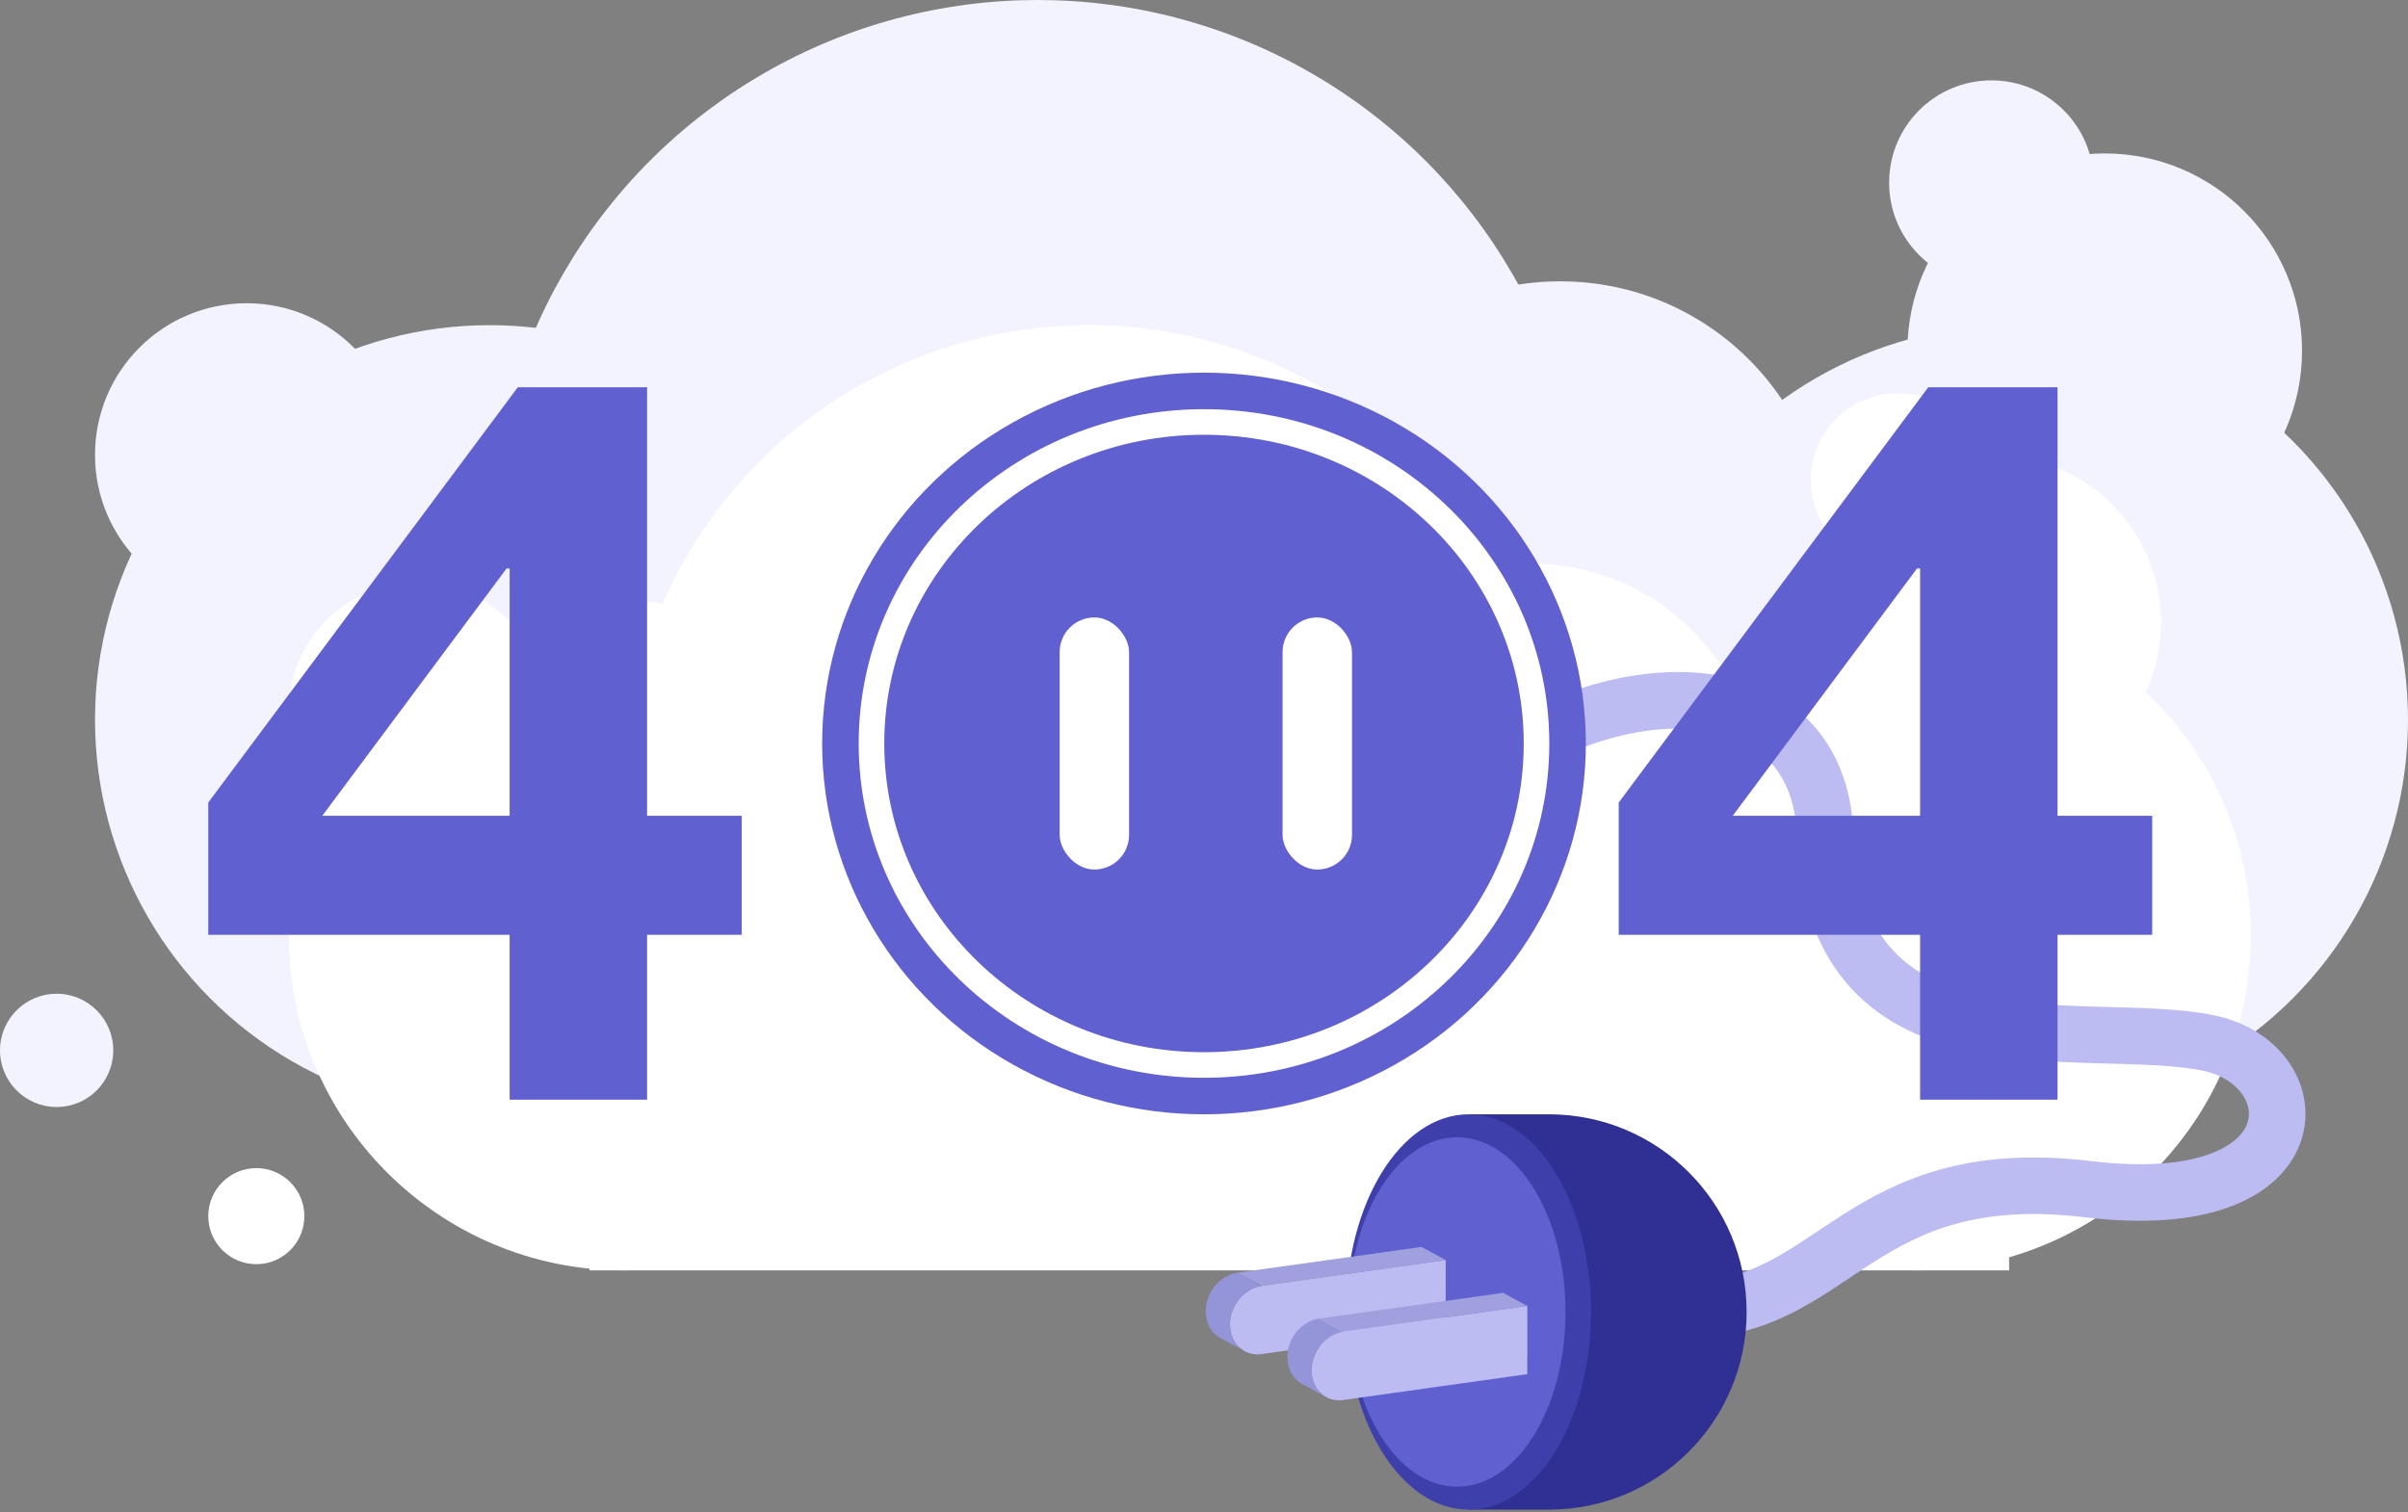 <svg width="511" height="321" viewBox="0 0 511 321" fill="none" xmlns="http://www.w3.org/2000/svg">
<rect x="0" y="0" width="511" height="321" fill="#808080" stroke="none"/>
<circle cx="103.906" cy="152.757" r="83.745" fill="#F3F3FF"/>
<circle cx="220.218" cy="116.313" r="116.313" fill="#F3F3FF"/>
<circle cx="427.255" cy="152.757" r="83.745" fill="#F3F3FF"/>
<circle cx="331.103" cy="116.313" r="56.605" fill="#F3F3FF"/>
<circle cx="446.64" cy="74.44" r="41.873" fill="#F3F3FF"/>
<circle cx="52.341" cy="96.539" r="32.18" fill="#F3F3FF"/>
<circle cx="12.019" cy="222.932" r="12.019" fill="#F3F3FF"/>
<circle cx="422.602" cy="38.771" r="21.712" fill="#F3F3FF"/>
<rect x="95.376" y="152.757" width="355.141" height="83.745" fill="#F3F3FF"/>
<circle cx="132.338" cy="198.589" r="71.037" fill="white"/>
<circle cx="231" cy="167.675" r="98.663" fill="white"/>
<circle cx="406.62" cy="198.589" r="71.037" fill="white"/>
<circle cx="325.059" cy="167.675" r="48.016" fill="white"/>
<circle cx="423.064" cy="132.156" r="35.519" fill="white"/>
<circle cx="88.597" cy="150.902" r="27.297" fill="white"/>
<circle cx="54.394" cy="258.116" r="10.195" fill="white"/>
<circle cx="402.673" cy="101.9" r="18.417" fill="white"/>
<rect x="125.102" y="198.589" width="301.25" height="71.037" fill="white"/>
<path d="M108.15 120.644V173.134H68.397L107.502 120.644H108.15ZM108.15 198.407V233.401H137.317V198.407H157.41V173.134H137.317V82.194H109.878L44.199 170.326V198.407H108.15Z" fill="#6060D0"/>
<path d="M296.985 181.06C324.9 142.677 385.77 134.69 387.321 177.183C389.26 230.299 443.244 216.014 468.74 221.382C490.839 226.034 491.615 258.214 443.151 252.398C394.166 246.52 389.647 277.987 358.243 277.987" stroke="#BCBCF3" stroke-width="12"/>
<path d="M407.461 120.644V173.134H367.708L406.813 120.644H407.461ZM407.461 198.407V233.401H436.628V198.407H456.721V173.134H436.628V82.194H409.19L343.51 170.326V198.407H407.461Z" fill="#6060D0"/>
<ellipse cx="255.5" cy="157.797" rx="81.031" ry="78.705" fill="#6060D0"/>
<ellipse cx="255.5" cy="157.797" rx="73.277" ry="70.951" fill="white"/>
<ellipse cx="255.5" cy="157.797" rx="67.849" ry="65.523" fill="#6060D0"/>
<rect x="224.871" y="131.046" width="14.733" height="53.504" rx="7.366" fill="white"/>
<rect x="272.172" y="131.046" width="14.733" height="53.504" rx="7.366" fill="white"/>
<path d="M311.645 236.502H328.696C351.866 236.502 370.649 255.285 370.649 278.455V278.455C370.649 301.625 351.866 320.408 328.696 320.408H311.645V236.502Z" fill="#2F2F94"/>
<ellipse cx="311.645" cy="278.455" rx="25.984" ry="41.953" fill="#3F3FAC"/>
<ellipse cx="309.209" cy="278.455" rx="23.006" ry="37.081" fill="#6060D0"/>
<path d="M267.748 272.899L262.607 270.112L301.659 264.652L306.8 267.438L267.748 272.899Z" fill="#A0A0DF"/>
<path d="M306.8 267.438L306.777 281.91L267.725 287.393C264.005 287.91 261.006 285.101 261.006 281.101C261.006 277.101 264.028 273.438 267.748 272.921L306.8 267.438Z" fill="#BCBCF3"/>
<path d="M261.006 281.101C261.006 280.966 261.006 280.854 261.006 280.719C261.006 280.674 261.006 280.629 261.006 280.607C261.006 280.517 261.006 280.449 261.029 280.359C261.029 280.314 261.051 280.27 261.051 280.202C261.051 280.135 261.074 280.067 261.074 279.977C261.074 279.932 261.096 279.865 261.096 279.82C261.096 279.753 261.119 279.685 261.141 279.618C261.141 279.573 261.164 279.505 261.164 279.461C261.187 279.393 261.187 279.326 261.209 279.258C261.232 279.213 261.232 279.146 261.254 279.101C261.277 279.034 261.277 278.966 261.299 278.899C261.322 278.854 261.322 278.786 261.344 278.741C261.367 278.674 261.39 278.607 261.412 278.562C261.435 278.517 261.457 278.449 261.457 278.404C261.48 278.337 261.502 278.292 261.525 278.225C261.592 278.045 261.66 277.888 261.728 277.708C261.75 277.685 261.75 277.64 261.773 277.618C261.84 277.461 261.931 277.303 262.021 277.146C262.043 277.123 262.066 277.079 262.066 277.056C262.134 276.944 262.179 276.831 262.246 276.741C262.269 276.719 262.291 276.674 262.314 276.652C262.404 276.517 262.472 276.404 262.562 276.27C262.585 276.247 262.607 276.225 262.607 276.202C262.675 276.112 262.742 276.022 262.81 275.91C262.833 275.865 262.855 275.843 262.9 275.798C262.968 275.708 263.058 275.618 263.126 275.528C263.148 275.506 263.171 275.483 263.193 275.461C263.283 275.348 263.396 275.236 263.486 275.146C263.509 275.123 263.531 275.101 263.554 275.079C263.644 274.989 263.712 274.921 263.802 274.854C263.825 274.831 263.87 274.786 263.892 274.764C264.005 274.652 264.118 274.562 264.253 274.472L264.276 274.449C264.388 274.359 264.501 274.27 264.614 274.202C264.636 274.18 264.681 274.157 264.704 274.135C264.862 274.022 265.02 273.932 265.177 273.843C265.2 273.82 265.223 273.82 265.245 273.798C265.403 273.708 265.583 273.618 265.741 273.528C265.764 273.528 265.786 273.506 265.786 273.506C265.899 273.461 266.034 273.393 266.147 273.348C266.192 273.326 266.215 273.326 266.26 273.303C266.395 273.258 266.553 273.191 266.688 273.146C266.711 273.146 266.711 273.146 266.733 273.146C266.868 273.101 267.004 273.079 267.139 273.034C267.184 273.034 267.207 273.011 267.252 273.011C267.41 272.989 267.545 272.944 267.703 272.921L262.607 270.112C262.449 270.135 262.314 270.157 262.156 270.202C262.111 270.202 262.088 270.225 262.043 270.225C261.908 270.247 261.773 270.292 261.638 270.337C261.615 270.337 261.615 270.337 261.592 270.337C261.457 270.382 261.299 270.427 261.164 270.494C261.119 270.517 261.096 270.517 261.051 270.539C260.916 270.584 260.803 270.629 260.691 270.697C260.668 270.697 260.668 270.719 260.645 270.719C260.645 270.719 260.645 270.719 260.623 270.719C260.443 270.809 260.285 270.876 260.127 270.989C260.104 271.011 260.082 271.011 260.059 271.034C259.901 271.124 259.744 271.213 259.586 271.326C259.563 271.326 259.563 271.348 259.541 271.348C259.518 271.371 259.518 271.371 259.496 271.393C259.383 271.483 259.27 271.55 259.157 271.64L259.135 271.663C259.022 271.753 258.887 271.865 258.774 271.955C258.751 271.977 258.751 271.977 258.729 271.977C258.706 272 258.684 272.022 258.684 272.022C258.594 272.09 258.526 272.18 258.436 272.247C258.413 272.27 258.391 272.292 258.368 272.315C258.255 272.427 258.165 272.517 258.075 272.629C258.075 272.629 258.075 272.629 258.053 272.652C258.03 272.674 258.03 272.697 258.007 272.697C257.94 272.786 257.85 272.876 257.782 272.966C257.759 273.011 257.737 273.034 257.692 273.079C257.624 273.168 257.556 273.258 257.489 273.371C257.466 273.393 257.466 273.416 257.444 273.438C257.444 273.438 257.444 273.461 257.421 273.461C257.331 273.595 257.241 273.708 257.173 273.843C257.151 273.865 257.128 273.91 257.106 273.932C257.038 274.045 256.97 274.157 256.925 274.247C256.925 274.292 256.903 274.315 256.903 274.315C256.903 274.315 256.903 274.337 256.88 274.337C256.79 274.494 256.722 274.652 256.632 274.809C256.61 274.831 256.61 274.876 256.587 274.899C256.519 275.056 256.452 275.236 256.384 275.416C256.384 275.416 256.384 275.416 256.384 275.438C256.361 275.483 256.339 275.55 256.339 275.595C256.316 275.663 256.294 275.73 256.271 275.775C256.249 275.843 256.226 275.91 256.204 275.955C256.181 276 256.181 276.067 256.159 276.112C256.136 276.18 256.136 276.247 256.113 276.314C256.091 276.359 256.091 276.427 256.068 276.472C256.046 276.539 256.046 276.607 256.023 276.674C256.023 276.719 256.001 276.786 256.001 276.831C255.978 276.899 255.978 276.966 255.978 277.034C255.978 277.079 255.956 277.146 255.956 277.191C255.956 277.258 255.933 277.326 255.933 277.416C255.933 277.461 255.911 277.505 255.911 277.573C255.911 277.663 255.888 277.73 255.888 277.82C255.888 277.865 255.888 277.91 255.888 277.932C255.888 278.045 255.888 278.18 255.888 278.314C255.865 280.876 257.106 282.966 258.977 283.977L264.118 286.764C262.246 285.753 261.006 283.663 261.006 281.101Z" fill="#9494D8"/>
<path d="M285.07 282.643L279.93 279.856L318.981 274.396L324.122 277.182L285.07 282.643Z" fill="#A0A0DF"/>
<path d="M324.122 277.182L324.1 291.654L285.048 297.137C281.328 297.654 278.329 294.845 278.329 290.845C278.329 286.845 281.35 283.182 285.07 282.665L324.122 277.182Z" fill="#BCBCF3"/>
<path d="M278.329 290.845C278.329 290.71 278.329 290.598 278.329 290.463C278.329 290.418 278.329 290.373 278.329 290.35C278.329 290.261 278.329 290.193 278.351 290.103C278.351 290.058 278.374 290.013 278.374 289.946C278.374 289.879 278.396 289.811 278.396 289.721C278.396 289.676 278.419 289.609 278.419 289.564C278.419 289.497 278.441 289.429 278.464 289.362C278.464 289.317 278.487 289.249 278.487 289.204C278.509 289.137 278.509 289.07 278.532 289.002C278.554 288.957 278.554 288.89 278.577 288.845C278.599 288.777 278.599 288.71 278.622 288.643C278.644 288.598 278.644 288.53 278.667 288.485C278.689 288.418 278.712 288.351 278.735 288.306C278.757 288.261 278.78 288.193 278.78 288.148C278.802 288.081 278.825 288.036 278.847 287.968C278.915 287.789 278.983 287.631 279.05 287.452C279.073 287.429 279.073 287.384 279.095 287.362C279.163 287.204 279.253 287.047 279.343 286.89C279.366 286.867 279.388 286.822 279.388 286.8C279.456 286.688 279.501 286.575 279.569 286.485C279.591 286.463 279.614 286.418 279.636 286.395C279.727 286.261 279.794 286.148 279.884 286.013C279.907 285.991 279.93 285.969 279.93 285.946C279.997 285.856 280.065 285.766 280.132 285.654C280.155 285.609 280.178 285.586 280.223 285.542C280.29 285.452 280.381 285.362 280.448 285.272C280.471 285.249 280.493 285.227 280.516 285.204C280.606 285.092 280.719 284.98 280.809 284.89C280.831 284.867 280.854 284.845 280.877 284.822C280.967 284.733 281.034 284.665 281.125 284.598C281.147 284.575 281.192 284.53 281.215 284.508C281.328 284.395 281.44 284.306 281.576 284.216L281.598 284.193C281.711 284.103 281.824 284.013 281.936 283.946C281.959 283.924 282.004 283.901 282.026 283.879C282.184 283.766 282.342 283.676 282.5 283.587C282.523 283.564 282.545 283.564 282.568 283.542C282.725 283.452 282.906 283.362 283.064 283.272C283.086 283.272 283.109 283.249 283.109 283.249C283.221 283.204 283.357 283.137 283.469 283.092C283.515 283.07 283.537 283.07 283.582 283.047C283.718 283.002 283.875 282.935 284.011 282.89C284.033 282.89 284.033 282.89 284.056 282.89C284.191 282.845 284.326 282.822 284.462 282.778C284.507 282.778 284.529 282.755 284.574 282.755C284.732 282.733 284.867 282.688 285.025 282.665L279.93 279.856C279.772 279.879 279.636 279.901 279.479 279.946C279.434 279.946 279.411 279.969 279.366 279.969C279.231 279.991 279.095 280.036 278.96 280.081C278.937 280.081 278.937 280.081 278.915 280.081C278.78 280.126 278.622 280.171 278.487 280.238C278.441 280.261 278.419 280.261 278.374 280.283C278.239 280.328 278.126 280.373 278.013 280.44C277.991 280.44 277.991 280.463 277.968 280.463C277.968 280.463 277.968 280.463 277.945 280.463C277.765 280.553 277.607 280.62 277.449 280.733C277.427 280.755 277.404 280.755 277.382 280.778C277.224 280.867 277.066 280.957 276.908 281.07C276.886 281.07 276.886 281.092 276.863 281.092C276.841 281.115 276.841 281.115 276.818 281.137C276.705 281.227 276.593 281.294 276.48 281.384L276.457 281.407C276.345 281.497 276.209 281.609 276.097 281.699C276.074 281.721 276.074 281.721 276.051 281.721C276.029 281.744 276.006 281.766 276.006 281.766C275.916 281.834 275.849 281.924 275.758 281.991C275.736 282.013 275.713 282.036 275.691 282.058C275.578 282.171 275.488 282.261 275.398 282.373C275.398 282.373 275.398 282.373 275.375 282.396C275.352 282.418 275.352 282.44 275.33 282.44C275.262 282.53 275.172 282.62 275.104 282.71C275.082 282.755 275.059 282.778 275.014 282.822C274.947 282.912 274.879 283.002 274.811 283.115C274.789 283.137 274.789 283.16 274.766 283.182C274.766 283.182 274.766 283.204 274.744 283.204C274.654 283.339 274.563 283.452 274.496 283.587C274.473 283.609 274.451 283.654 274.428 283.676C274.36 283.789 274.293 283.901 274.248 283.991C274.248 284.036 274.225 284.058 274.225 284.058C274.225 284.058 274.225 284.081 274.203 284.081C274.112 284.238 274.045 284.395 273.955 284.553C273.932 284.575 273.932 284.62 273.909 284.643C273.842 284.8 273.774 284.98 273.707 285.16C273.707 285.16 273.707 285.16 273.707 285.182C273.684 285.227 273.661 285.294 273.661 285.339C273.639 285.407 273.616 285.474 273.594 285.519C273.571 285.586 273.549 285.654 273.526 285.699C273.504 285.744 273.504 285.811 273.481 285.856C273.459 285.924 273.459 285.991 273.436 286.058C273.413 286.103 273.413 286.171 273.391 286.216C273.368 286.283 273.368 286.351 273.346 286.418C273.346 286.463 273.323 286.53 273.323 286.575C273.301 286.643 273.301 286.71 273.301 286.777C273.301 286.822 273.278 286.89 273.278 286.935C273.278 287.002 273.256 287.07 273.256 287.16C273.256 287.204 273.233 287.249 273.233 287.317C273.233 287.407 273.211 287.474 273.211 287.564C273.211 287.609 273.211 287.654 273.211 287.676C273.211 287.789 273.211 287.924 273.211 288.058C273.188 290.62 274.428 292.71 276.299 293.721L281.44 296.508C279.569 295.497 278.329 293.407 278.329 290.845Z" fill="#9494D8"/>
</svg>
